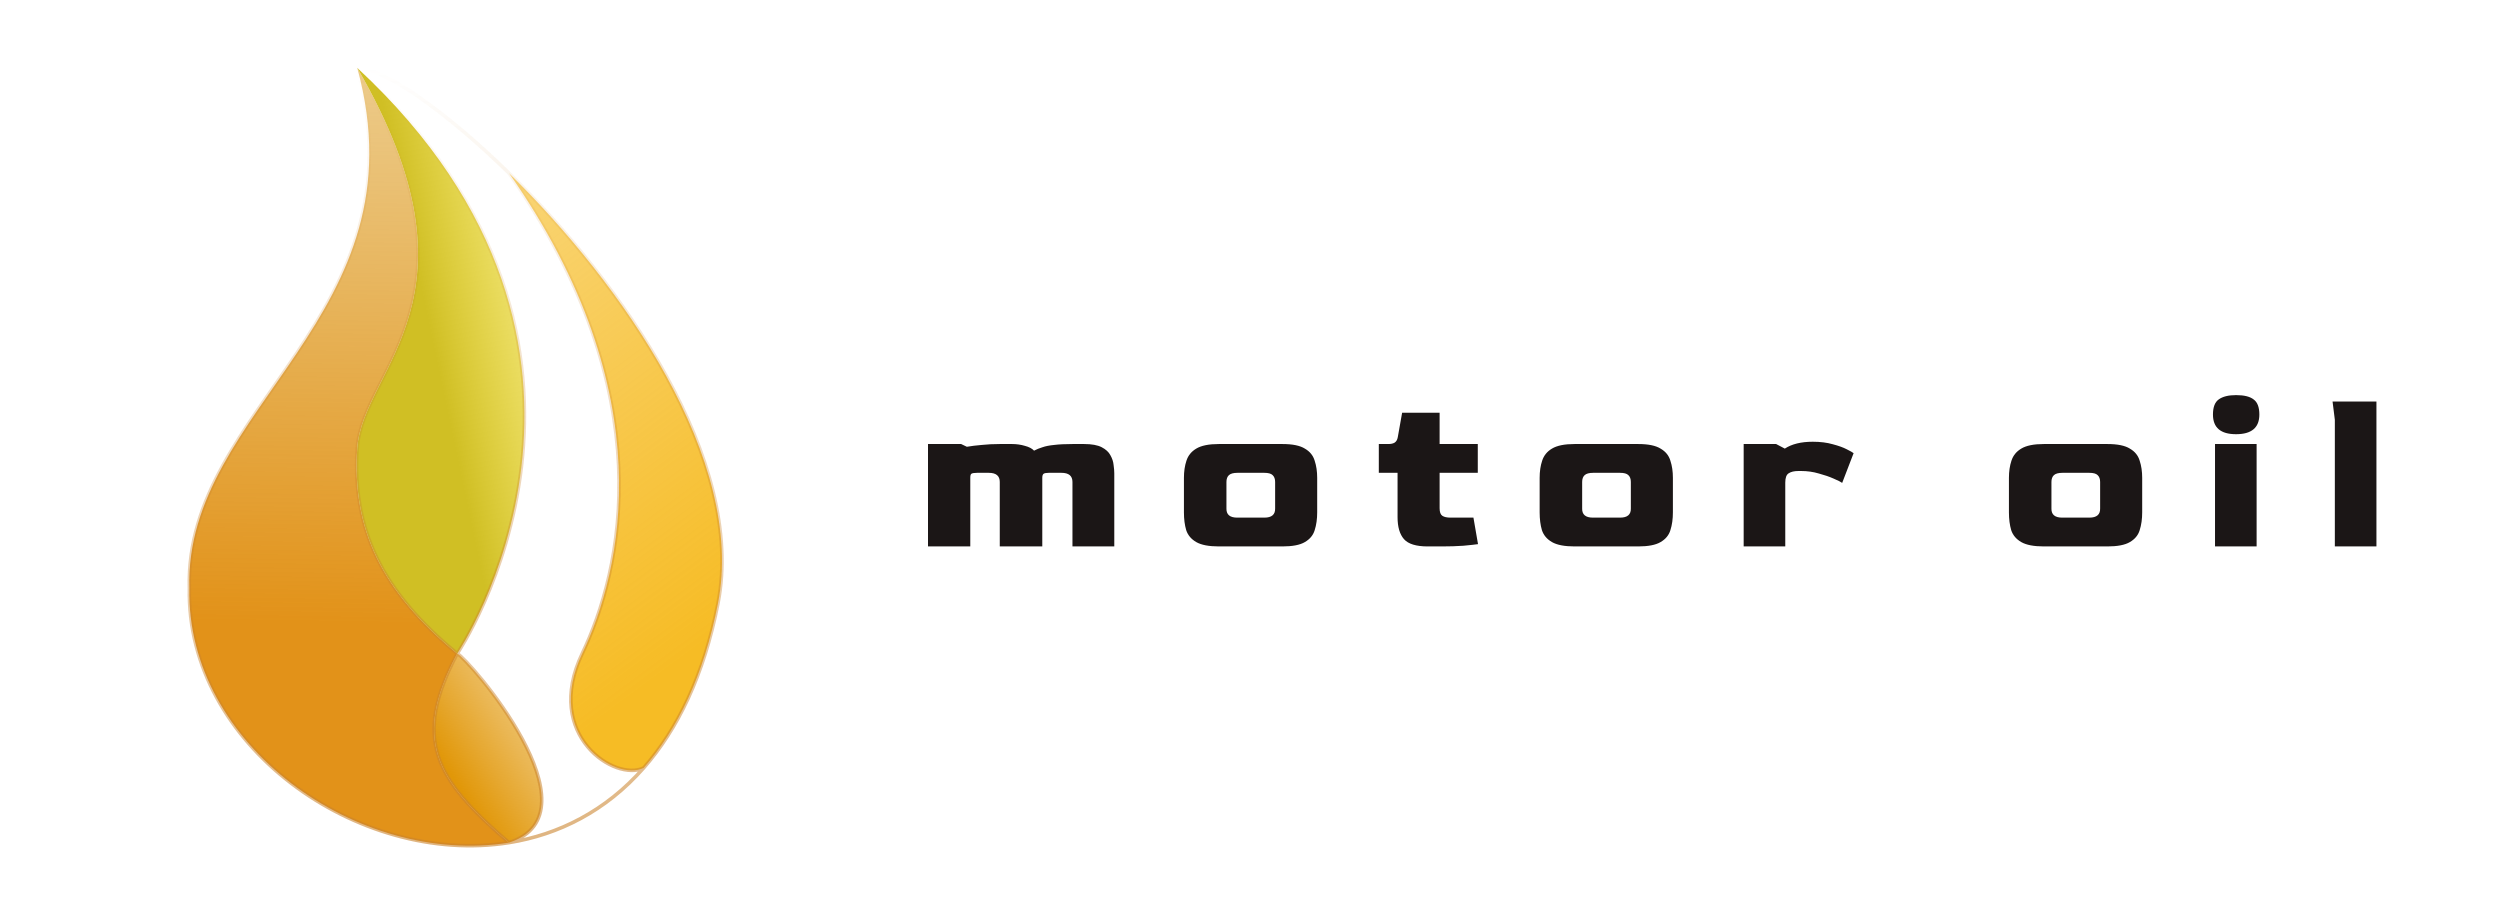 <svg width="700" height="256" viewBox="0 0 700 256" fill="none" xmlns="http://www.w3.org/2000/svg">
<g filter="url(#filter0_d_5_25)">
<path d="M253.84 147V118.328H263.12L264.72 119.096C265.957 118.883 267.344 118.712 268.88 118.584C270.459 118.413 272.144 118.328 273.936 118.328H277.392C278.629 118.328 279.824 118.499 280.976 118.84C282.128 119.139 282.981 119.587 283.536 120.184C284.261 119.8 285.051 119.48 285.904 119.224C286.757 118.925 287.845 118.712 289.168 118.584C290.533 118.413 292.261 118.328 294.352 118.328H297.552C299.685 118.328 301.328 118.627 302.48 119.224C303.632 119.821 304.443 120.568 304.912 121.464C305.424 122.36 305.723 123.277 305.808 124.216C305.936 125.112 306 125.88 306 126.52V147H294.288V128.952C294.288 127.245 293.264 126.392 291.216 126.392H287.632C286.949 126.392 286.48 126.477 286.224 126.648C285.968 126.819 285.84 127.203 285.84 127.8V147H273.936V128.952C273.936 127.245 272.912 126.392 270.864 126.392H267.6C266.789 126.392 266.256 126.477 266 126.648C265.787 126.776 265.68 127.16 265.68 127.8V147H253.84ZM335.292 147C332.476 147 330.364 146.595 328.956 145.784C327.548 144.973 326.609 143.864 326.14 142.456C325.713 141.005 325.5 139.341 325.5 137.464V127.8C325.5 126.008 325.735 124.408 326.204 123C326.673 121.549 327.591 120.419 328.956 119.608C330.364 118.755 332.476 118.328 335.292 118.328H353.084C355.9 118.328 357.991 118.755 359.356 119.608C360.764 120.419 361.681 121.549 362.108 123C362.577 124.408 362.812 126.008 362.812 127.8V137.464C362.812 139.341 362.577 141.005 362.108 142.456C361.681 143.864 360.764 144.973 359.356 145.784C357.991 146.595 355.9 147 353.084 147H335.292ZM340.412 138.936H348.028C350.076 138.936 351.079 138.083 351.036 136.376V128.952C351.036 128.099 350.801 127.459 350.332 127.032C349.905 126.605 349.137 126.392 348.028 126.392H340.476C339.367 126.392 338.577 126.605 338.108 127.032C337.639 127.459 337.404 128.099 337.404 128.952V136.376C337.361 138.083 338.364 138.936 340.412 138.936ZM393.764 147C390.521 147 388.302 146.317 387.108 144.952C385.913 143.587 385.316 141.539 385.316 138.808V126.392H380.068V118.328H382.756C383.481 118.328 384.057 118.2 384.484 117.944C384.953 117.645 385.252 117.133 385.38 116.408L386.596 109.56H397.092V118.328H407.78V126.392H397.092V136.312C397.092 137.379 397.348 138.083 397.86 138.424C398.372 138.765 399.14 138.936 400.164 138.936H406.564L407.844 146.36C406.948 146.488 405.582 146.637 403.748 146.808C401.913 146.936 399.908 147 397.732 147H393.764ZM434.892 147C432.076 147 429.964 146.595 428.556 145.784C427.148 144.973 426.209 143.864 425.74 142.456C425.313 141.005 425.1 139.341 425.1 137.464V127.8C425.1 126.008 425.335 124.408 425.804 123C426.273 121.549 427.191 120.419 428.556 119.608C429.964 118.755 432.076 118.328 434.892 118.328H452.684C455.5 118.328 457.591 118.755 458.956 119.608C460.364 120.419 461.281 121.549 461.708 123C462.177 124.408 462.412 126.008 462.412 127.8V137.464C462.412 139.341 462.177 141.005 461.708 142.456C461.281 143.864 460.364 144.973 458.956 145.784C457.591 146.595 455.5 147 452.684 147H434.892ZM440.012 138.936H447.628C449.676 138.936 450.679 138.083 450.636 136.376V128.952C450.636 128.099 450.401 127.459 449.932 127.032C449.505 126.605 448.737 126.392 447.628 126.392H440.076C438.967 126.392 438.177 126.605 437.708 127.032C437.239 127.459 437.004 128.099 437.004 128.952V136.376C436.961 138.083 437.964 138.936 440.012 138.936ZM482.227 147V118.328H491.315L493.747 119.608C495.71 118.328 498.313 117.688 501.555 117.688C503.689 117.688 505.566 117.923 507.187 118.392C508.809 118.819 510.11 119.288 511.091 119.8C512.115 120.312 512.755 120.675 513.011 120.888L509.811 129.208C509.385 128.909 508.574 128.504 507.379 127.992C506.227 127.48 504.862 127.011 503.283 126.584C501.705 126.115 500.041 125.88 498.291 125.88H497.587C496.393 125.88 495.475 126.093 494.835 126.52C494.195 126.904 493.875 127.779 493.875 129.144V147H482.227ZM566.292 147C563.476 147 561.364 146.595 559.956 145.784C558.548 144.973 557.609 143.864 557.14 142.456C556.713 141.005 556.5 139.341 556.5 137.464V127.8C556.5 126.008 556.735 124.408 557.204 123C557.673 121.549 558.591 120.419 559.956 119.608C561.364 118.755 563.476 118.328 566.292 118.328H584.084C586.9 118.328 588.991 118.755 590.356 119.608C591.764 120.419 592.681 121.549 593.108 123C593.577 124.408 593.812 126.008 593.812 127.8V137.464C593.812 139.341 593.577 141.005 593.108 142.456C592.681 143.864 591.764 144.973 590.356 145.784C588.991 146.595 586.9 147 584.084 147H566.292ZM571.412 138.936H579.028C581.076 138.936 582.079 138.083 582.036 136.376V128.952C582.036 128.099 581.801 127.459 581.332 127.032C580.905 126.605 580.137 126.392 579.028 126.392H571.476C570.367 126.392 569.577 126.605 569.108 127.032C568.639 127.459 568.404 128.099 568.404 128.952V136.376C568.361 138.083 569.364 138.936 571.412 138.936ZM620.092 115.576C615.782 115.576 613.628 113.741 613.628 110.072C613.628 108.024 614.161 106.616 615.228 105.848C616.337 105.037 617.958 104.632 620.092 104.632C622.353 104.632 623.996 105.037 625.02 105.848C626.086 106.616 626.62 108.024 626.62 110.072C626.62 113.741 624.444 115.576 620.092 115.576ZM614.204 147V118.328H625.852V147H614.204ZM647.755 147V111.544L647.115 106.424H659.403V147H647.755Z" fill="#1B1616"/>
</g>
<path d="M142.525 48.488C124.295 30.633 107.167 19 100.025 19C185.295 98.098 128.025 183 128.025 183C131.198 184.51 168.525 227.5 142.525 235.937C156.395 233.718 169.619 227.102 180.242 215C172.361 218.971 152.025 206 163.025 183C174.025 160 186.025 110.5 142.525 48.488Z" fill="url(#paint0_linear_5_25)"/>
<path d="M100.025 19C119.025 88.5 51.525 114 53.025 164.718C52.099 208.71 100.306 242.691 142.525 235.937C121.608 217.999 115.457 206.941 128.025 183C106.821 165.575 98.525 148 100.025 125.5C101.525 103 137.525 83.5 100.025 19Z" fill="url(#paint1_linear_5_25)"/>
<path d="M201.025 169C208.903 128.894 174.065 79.379 142.525 48.488C186.025 110.5 174.025 160 163.025 183C152.025 206 172.361 218.971 180.242 215C189.678 204.25 197.062 189.171 201.025 169Z" fill="url(#paint2_linear_5_25)"/>
<path d="M128.025 183C128.025 183 185.295 98.098 100.025 19C137.525 83.5 101.525 103 100.025 125.5C98.525 148 106.821 165.575 128.025 183Z" fill="url(#paint3_linear_5_25)"/>
<path d="M128.025 183C131.198 184.51 168.525 227.5 142.525 235.937C121.608 217.999 115.457 206.941 128.025 183Z" fill="url(#paint4_linear_5_25)"/>
<path d="M53.025 164.718L53.525 164.728C53.525 164.72 53.525 164.712 53.524 164.703L53.025 164.718ZM100.025 19L100.025 18.5C99.869 18.5 99.722 18.573 99.627 18.697C99.533 18.821 99.501 18.982 99.542 19.132L100.025 19ZM201.025 169L200.534 168.904L201.025 169ZM142.525 48.488L142.875 48.131L142.525 48.488ZM53.524 164.703C53.153 152.143 57.051 141.13 62.846 130.567C68.653 119.983 76.323 109.917 83.503 99.18C97.845 77.734 110.064 53.827 100.507 18.868L99.542 19.132C108.985 53.673 96.955 77.266 82.671 98.624C75.539 109.289 67.803 119.452 61.969 130.086C56.124 140.741 52.146 151.934 52.525 164.733L53.524 164.703ZM100.025 19.5C101.697 19.5 104.025 20.188 106.901 21.549C109.764 22.903 113.12 24.9 116.833 27.46C124.258 32.581 133.075 39.933 142.175 48.845L142.875 48.131C133.744 39.188 124.883 31.797 117.401 26.637C113.66 24.057 110.256 22.03 107.329 20.645C104.415 19.266 101.924 18.5 100.025 18.5L100.025 19.5ZM142.175 48.845C157.919 64.266 174.48 84.329 186.118 105.529C197.762 126.74 204.44 149.019 200.534 168.904L201.515 169.096C205.487 148.875 198.685 126.343 186.995 105.048C175.298 83.741 158.67 63.601 142.875 48.131L142.175 48.845ZM142.115 48.775C185.496 110.617 173.508 159.921 162.574 182.784L163.476 183.216C174.541 160.079 186.553 110.383 142.934 48.201L142.115 48.775ZM180.618 215.33C190.123 204.501 197.54 189.337 201.515 169.096L200.534 168.904C196.585 189.006 189.233 203.999 179.866 214.67L180.618 215.33ZM162.574 182.784C156.994 194.45 159.342 203.654 164.169 209.435C166.572 212.312 169.583 214.333 172.512 215.38C175.426 216.423 178.329 216.524 180.467 215.447L180.017 214.554C178.214 215.462 175.62 215.43 172.848 214.439C170.091 213.452 167.228 211.537 164.937 208.794C160.376 203.332 158.055 194.55 163.476 183.216L162.574 182.784ZM99.685 19.367C142.192 58.798 149.146 99.635 145.504 130.604C143.682 146.099 139.205 159.135 135.183 168.297C133.172 172.878 131.276 176.488 129.884 178.951C129.188 180.183 128.618 181.128 128.222 181.763C128.025 182.081 127.871 182.322 127.767 182.482C127.715 182.562 127.675 182.623 127.649 182.662C127.636 182.682 127.626 182.697 127.619 182.707C127.616 182.712 127.614 182.715 127.612 182.718C127.611 182.719 127.611 182.719 127.611 182.72C127.61 182.72 127.61 182.72 128.025 183C128.439 183.28 128.44 183.279 128.44 183.278C128.441 183.278 128.441 183.276 128.442 183.275C128.444 183.272 128.447 183.268 128.451 183.262C128.458 183.251 128.469 183.235 128.483 183.214C128.511 183.172 128.552 183.109 128.606 183.026C128.713 182.861 128.871 182.615 129.072 182.291C129.474 181.645 130.051 180.688 130.754 179.444C132.161 176.955 134.073 173.314 136.099 168.699C140.15 159.471 144.661 146.337 146.498 130.72C150.173 99.463 143.127 58.301 100.365 18.634L99.685 19.367ZM52.525 164.707C52.058 186.898 63.983 206.531 81.292 219.754C98.599 232.976 121.341 239.832 142.604 236.43L142.446 235.443C121.49 238.796 99.019 232.038 81.899 218.96C64.781 205.883 53.066 186.529 53.525 164.728L52.525 164.707ZM142.604 236.43C156.583 234.194 169.914 227.524 180.618 215.33L179.866 214.67C169.324 226.68 156.207 233.241 142.446 235.443L142.604 236.43ZM127.81 183.452C127.932 183.51 128.214 183.716 128.66 184.121C129.09 184.51 129.632 185.044 130.263 185.707C131.526 187.032 133.134 188.858 134.897 191.036C138.423 195.395 142.555 201.148 145.775 207.108C149.003 213.084 151.279 219.201 151.174 224.308C151.122 226.849 150.481 229.12 149.094 231.005C147.707 232.89 145.543 234.432 142.37 235.461L142.679 236.412C146.006 235.333 148.363 233.685 149.899 231.598C151.435 229.512 152.119 227.028 152.174 224.329C152.284 218.955 149.904 212.648 146.655 206.633C143.396 200.603 139.226 194.798 135.674 190.407C133.897 188.212 132.272 186.365 130.987 185.017C130.345 184.344 129.785 183.791 129.332 183.38C128.896 182.985 128.514 182.679 128.239 182.549L127.81 183.452ZM128.342 182.614C117.778 173.933 110.458 165.237 105.961 155.936C101.467 146.64 99.778 136.709 100.524 125.533L99.526 125.467C98.771 136.791 100.481 146.898 105.061 156.371C109.638 165.839 117.067 174.643 127.707 183.386L128.342 182.614ZM100.524 125.533C100.891 120.023 103.373 114.672 106.378 108.661C109.372 102.674 112.865 96.067 115.13 88.138C119.676 72.23 119.26 51.089 100.457 18.749L99.592 19.251C118.29 51.411 118.624 72.271 114.169 87.863C111.934 95.684 108.49 102.201 105.484 108.214C102.489 114.203 99.909 119.727 99.526 125.467L100.524 125.533ZM127.582 182.768C121.272 194.788 119.601 203.687 122.242 211.873C124.871 220.02 131.743 227.349 142.199 236.316L142.85 235.557C132.39 226.586 125.728 219.418 123.194 211.566C120.673 203.753 122.21 195.153 128.467 183.232L127.582 182.768Z" fill="url(#paint5_linear_5_25)"/>
<defs>
<filter id="filter0_d_5_25" x="253.84" y="104.632" width="415.563" height="52.368" filterUnits="userSpaceOnUse" color-interpolation-filters="sRGB">
<feFlood flood-opacity="0" result="BackgroundImageFix"/>
<feColorMatrix in="SourceAlpha" type="matrix" values="0 0 0 0 0 0 0 0 0 0 0 0 0 0 0 0 0 0 127 0" result="hardAlpha"/>
<feOffset dx="6" dy="6"/>
<feGaussianBlur stdDeviation="2"/>
<feComposite in2="hardAlpha" operator="out"/>
<feColorMatrix type="matrix" values="0 0 0 0 0 0 0 0 0 0 0 0 0 0 0 0 0 0 0.25 0"/>
<feBlend mode="normal" in2="BackgroundImageFix" result="effect1_dropShadow_5_25"/>
<feBlend mode="normal" in="SourceGraphic" in2="effect1_dropShadow_5_25" result="shape"/>
</filter>
<linearGradient id="paint0_linear_5_25" x1="136" y1="119.5" x2="164.5" y2="247" gradientUnits="userSpaceOnUse">
<stop stop-color="white" stop-opacity="0"/>
<stop offset="1" stop-color="white"/>
<stop offset="1" stop-color="white"/>
</linearGradient>
<linearGradient id="paint1_linear_5_25" x1="101" y1="19" x2="98.5" y2="174.5" gradientUnits="userSpaceOnUse">
<stop stop-color="#DA9716" stop-opacity="0.5"/>
<stop offset="1" stop-color="#E29219"/>
</linearGradient>
<linearGradient id="paint2_linear_5_25" x1="212" y1="169" x2="101" y2="19" gradientUnits="userSpaceOnUse">
<stop stop-color="#F6BC25"/>
<stop offset="1" stop-color="#F6BC25" stop-opacity="0.5"/>
</linearGradient>
<linearGradient id="paint3_linear_5_25" x1="160" y1="104" x2="124.5" y2="111.5" gradientUnits="userSpaceOnUse">
<stop stop-color="#EBD512" stop-opacity="0.5"/>
<stop offset="1" stop-color="#D0BF24"/>
</linearGradient>
<linearGradient id="paint4_linear_5_25" x1="128" y1="220.5" x2="156" y2="202.5" gradientUnits="userSpaceOnUse">
<stop offset="0.017" stop-color="#E19708"/>
<stop offset="0.978" stop-color="#E19708" stop-opacity="0.5"/>
</linearGradient>
<linearGradient id="paint5_linear_5_25" x1="127.577" y1="19" x2="127.577" y2="236.795" gradientUnits="userSpaceOnUse">
<stop stop-color="#CA832C" stop-opacity="0"/>
<stop offset="1" stop-color="#CA832C" stop-opacity="0.6"/>
</linearGradient>
</defs>
</svg>
